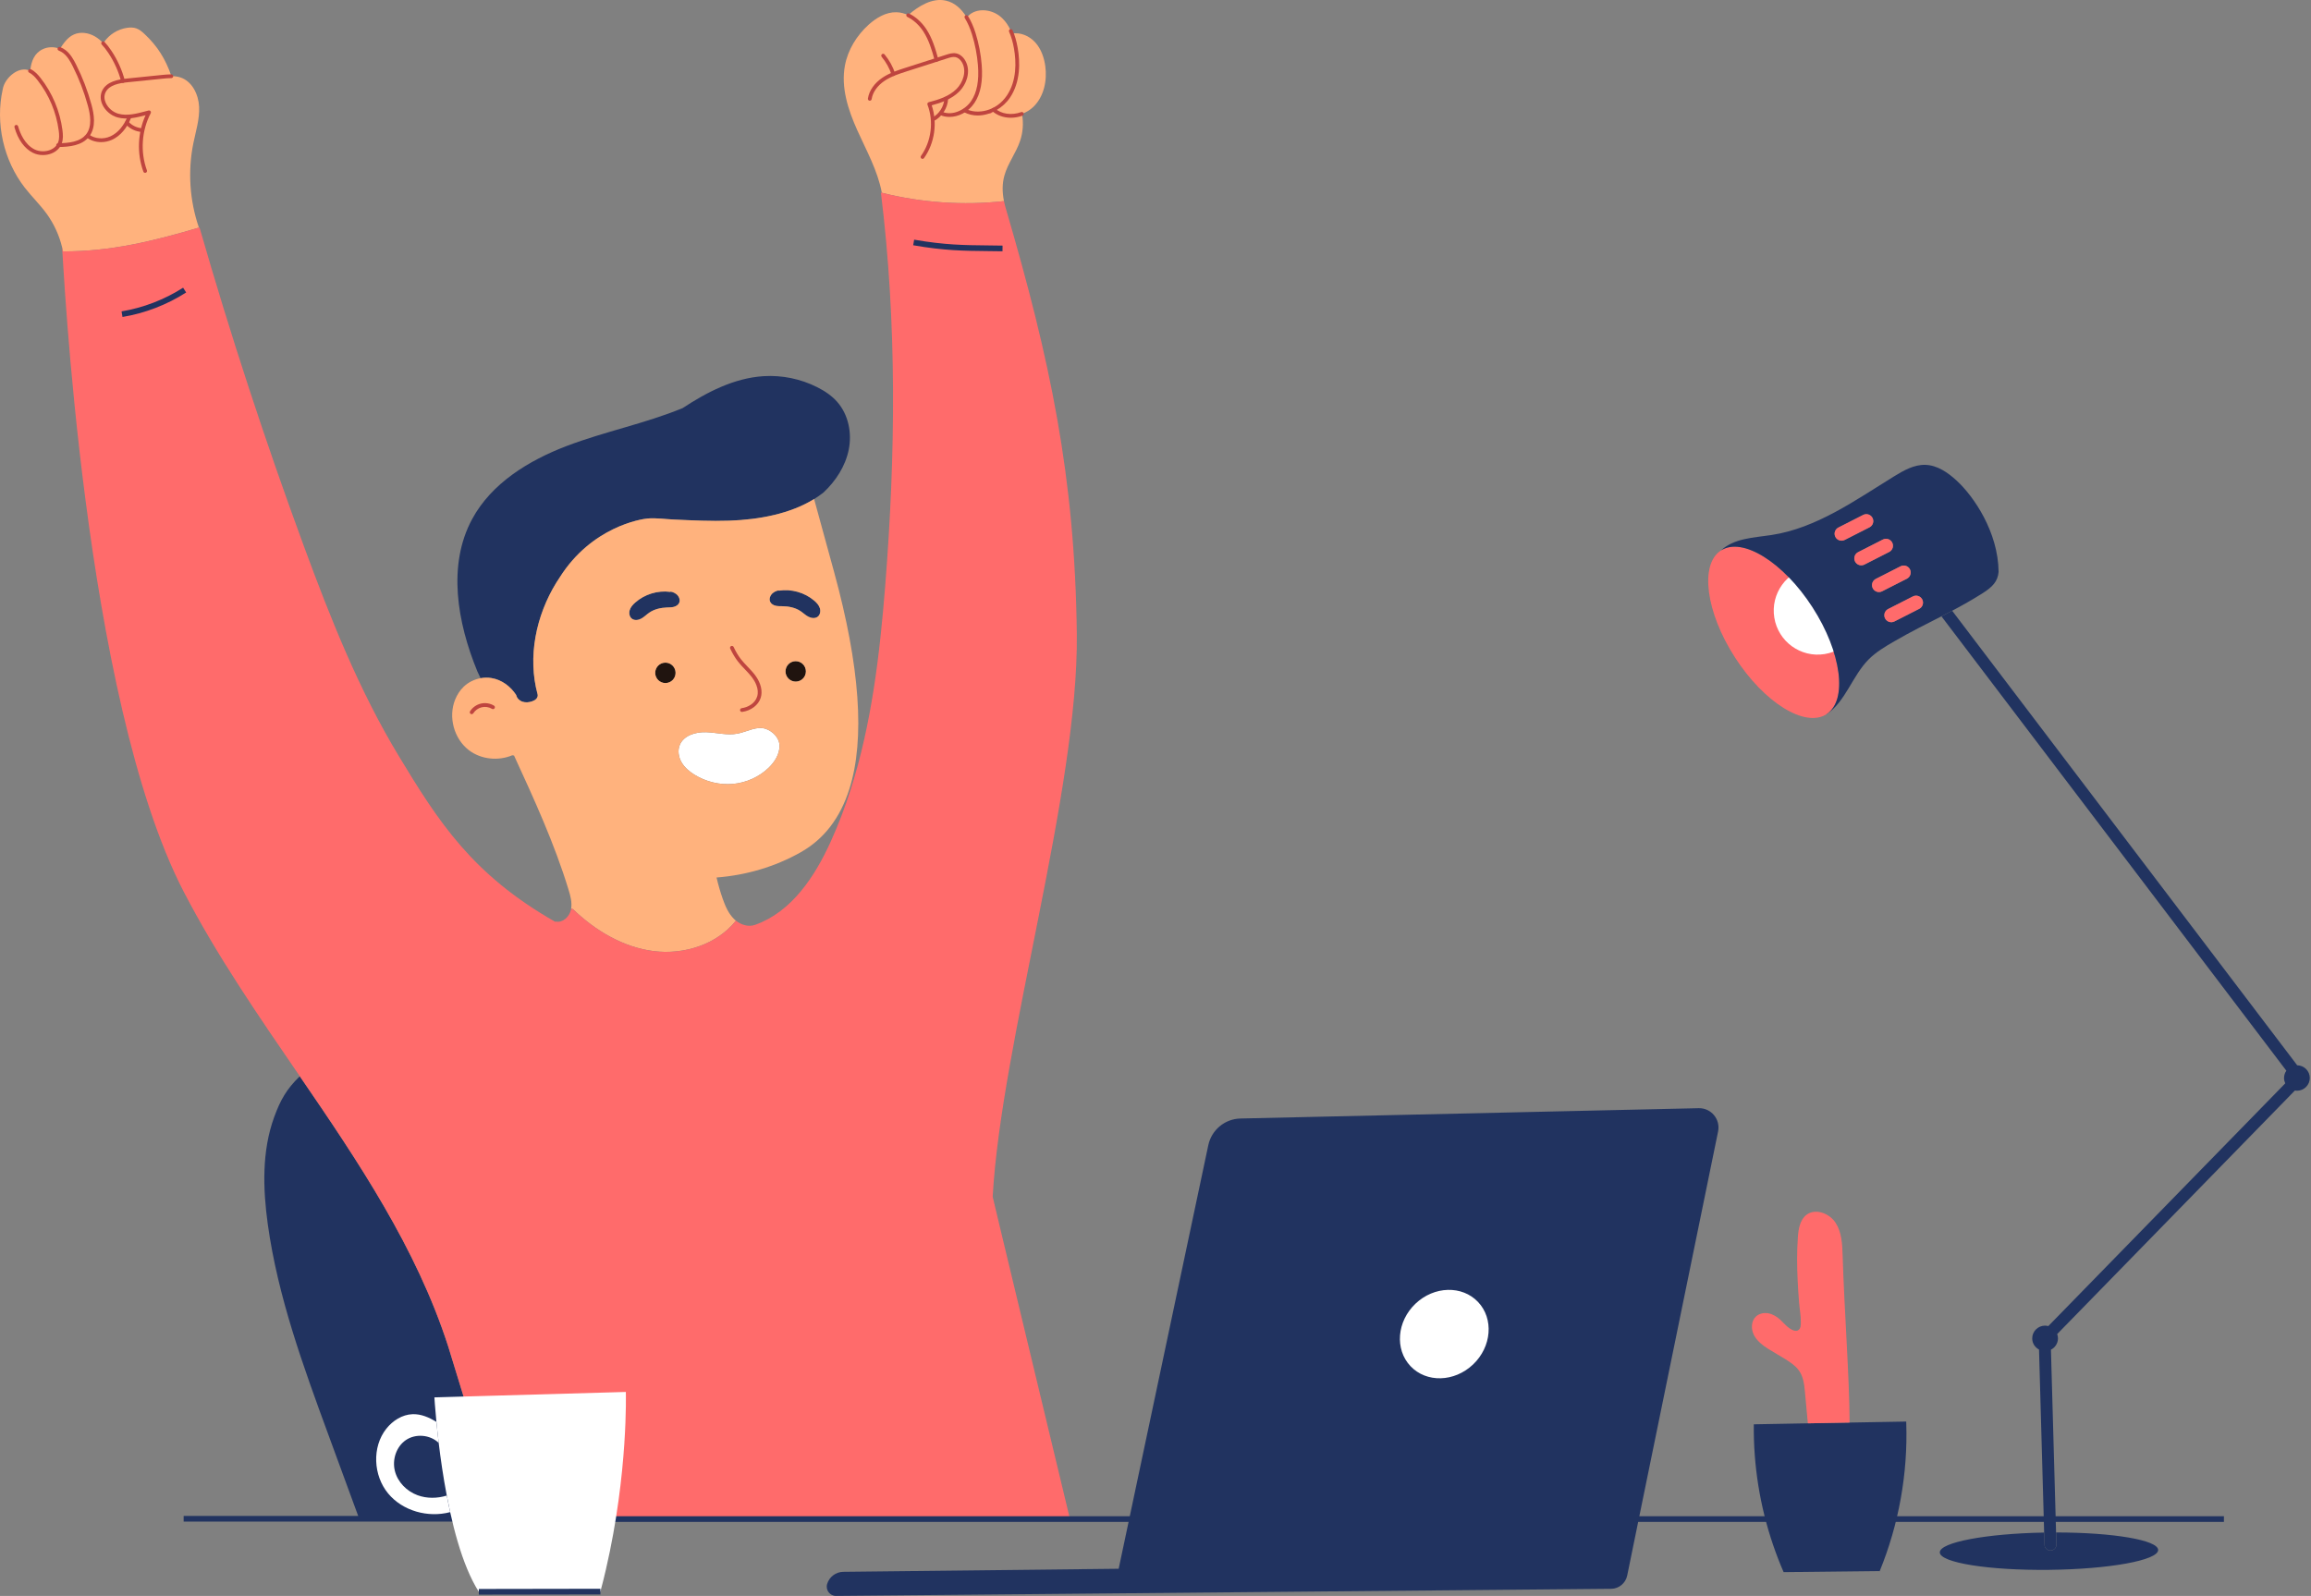 <svg width="249" height="172" viewBox="0 0 249 172" fill="none" xmlns="http://www.w3.org/2000/svg">
<rect x="0" y="0" width="249" height="172" fill="#808080" stroke="none"/>
<g clip-path="url(#clip0_1_18452)">
<path d="M220.216 163.994L219.696 145.449C219.265 145.22 218.967 144.777 218.962 144.26C218.954 143.501 219.568 142.878 220.334 142.87C220.46 142.869 220.581 142.891 220.697 142.919L246.226 116.758C246.146 116.585 246.098 116.397 246.095 116.195C246.092 115.895 246.186 115.621 246.345 115.396L209.182 66.426C209.566 66.226 209.949 66.029 210.335 65.822L247.513 114.81C248.26 114.826 248.863 115.421 248.871 116.165C248.879 116.923 248.265 117.546 247.497 117.554C247.418 117.556 247.341 117.544 247.263 117.533L221.652 143.78C221.702 143.922 221.737 144.071 221.738 144.23C221.743 144.767 221.432 145.233 220.98 145.463L221.5 163.981L221.533 165.163L221.57 166.45C221.579 166.804 221.3 167.101 220.945 167.11C220.942 167.11 220.938 167.11 220.934 167.11C220.585 167.114 220.295 166.836 220.284 166.487L220.248 165.174L220.216 163.994Z" fill="#213360"/>
<path d="M221.535 165.162C227.665 165.163 232.52 165.98 232.532 167.047C232.544 168.158 227.288 169.119 220.791 169.191C214.293 169.264 209.016 168.42 209.004 167.309C208.992 166.226 213.986 165.286 220.251 165.172L220.287 166.484C220.297 166.834 220.586 167.112 220.937 167.108C220.941 167.108 220.945 167.108 220.947 167.108C221.303 167.098 221.582 166.801 221.572 166.447L221.535 165.162Z" fill="#213360"/>
<path d="M195.283 65.448C198.425 70.32 199.102 75.482 196.796 76.974C194.491 78.467 190.074 75.728 186.934 70.854C183.793 65.98 183.115 60.82 185.421 59.328C187.726 57.833 192.143 60.574 195.283 65.448Z" fill="#FF6B6B"/>
<path d="M176.54 163.858L175.324 169.805C175.154 170.626 174.44 171.22 173.602 171.235L90.094 172C89.415 172.014 88.924 171.358 89.123 170.706C89.359 169.94 90.062 169.412 90.863 169.404L120.532 169.073L130.188 123.426C130.537 121.778 131.973 120.584 133.654 120.548L183.028 119.435C184.368 119.405 185.388 120.63 185.116 121.946L176.54 163.858Z" fill="#213360"/>
<path d="M112.626 7.123C112.84 8.688 112.479 10.405 111.35 11.507C111 11.849 110.57 12.108 110.109 12.274C109.075 12.644 107.881 12.545 107.063 11.826L107.057 11.811C107.697 11.488 108.266 10.999 108.664 10.408C109.669 8.915 109.771 6.975 109.465 5.201C109.372 4.666 109.238 4.126 109.04 3.62C109.95 3.455 110.908 3.874 111.533 4.559C112.168 5.255 112.495 6.188 112.626 7.123Z" fill="#FFB27D"/>
<path d="M100.129 11.206C100.745 11.052 101.371 10.866 101.945 10.596L101.964 10.636C101.934 11.203 101.71 11.753 101.351 12.193C101.12 12.476 100.835 12.711 100.511 12.879H100.503C100.46 12.306 100.336 11.741 100.129 11.206Z" fill="#FFB27D"/>
<path d="M105.575 7.01C105.685 8.377 105.589 9.834 104.829 10.973C104.599 11.322 104.292 11.627 103.941 11.863C103.165 12.391 102.179 12.587 101.351 12.191C101.709 11.751 101.933 11.202 101.964 10.635L101.945 10.594C102.404 10.377 102.829 10.101 103.194 9.748C104.011 8.944 104.412 7.61 103.838 6.619C103.653 6.299 103.359 6.024 103 5.951C102.676 5.885 102.346 5.988 102.033 6.087C101.661 6.208 101.285 6.326 100.913 6.447C100.61 5.329 100.275 4.204 99.64 3.24C99.198 2.569 98.58 1.982 97.863 1.639V1.636L97.881 1.601C99.016 0.625 100.465 -0.262 101.923 0.07C102.887 0.289 103.607 0.977 104.133 1.835C104.478 2.395 104.739 3.025 104.93 3.64C105.268 4.735 105.487 5.866 105.575 7.01Z" fill="#FFB27D"/>
<path d="M109.039 3.62C109.237 4.126 109.372 4.666 109.465 5.201C109.77 6.975 109.668 8.915 108.663 10.408C108.266 11 107.696 11.488 107.056 11.811C106.081 12.303 104.937 12.411 103.975 11.911L103.941 11.865C104.292 11.629 104.6 11.324 104.829 10.975C105.589 9.834 105.685 8.378 105.575 7.011C105.485 5.868 105.268 4.736 104.929 3.643C104.738 3.029 104.476 2.398 104.131 1.838L104.305 1.728C105.205 0.808 106.826 0.974 107.809 1.804C108.376 2.282 108.768 2.921 109.039 3.62Z" fill="#FFB27D"/>
<path d="M100.912 6.447C101.284 6.327 101.659 6.208 102.031 6.088C102.345 5.986 102.675 5.885 102.998 5.951C103.359 6.024 103.652 6.301 103.836 6.62C104.41 7.611 104.01 8.944 103.192 9.748C102.829 10.101 102.403 10.377 101.944 10.594C101.37 10.866 100.743 11.052 100.128 11.204C100.335 11.739 100.459 12.305 100.502 12.876H100.51C100.834 12.71 101.119 12.474 101.35 12.19C102.179 12.586 103.164 12.39 103.94 11.862L103.974 11.908C104.935 12.409 106.079 12.3 107.054 11.808L107.061 11.823C107.88 12.543 109.074 12.641 110.107 12.271L110.119 12.308C110.294 13.262 110.22 14.262 109.912 15.183C109.479 16.473 108.601 17.584 108.228 18.892C107.981 19.753 107.972 20.677 108.174 21.676C103.777 22.158 99.296 21.85 95.006 20.774L95.01 20.754C94.563 18.384 93.359 16.242 92.37 14.042C91.382 11.845 90.59 9.42 91.039 7.052C91.359 5.36 92.309 3.821 93.585 2.668C94.42 1.912 95.467 1.291 96.593 1.32C97.036 1.331 97.465 1.447 97.862 1.636V1.639C98.579 1.981 99.197 2.569 99.639 3.24C100.273 4.204 100.609 5.329 100.912 6.447Z" fill="#FFB27D"/>
<path d="M16.067 12.096C15.751 12.699 15.517 13.349 15.37 14.013C14.739 13.99 14.118 13.704 13.697 13.234L13.66 13.214C13.78 12.996 13.882 12.769 13.97 12.539C14.688 12.479 15.405 12.263 16.067 12.096Z" fill="#FFB27D"/>
<path d="M6.453 5.264C6.632 5.337 6.802 5.436 6.958 5.554C7.442 5.93 7.753 6.482 8.029 7.029C8.716 8.395 9.267 9.83 9.671 11.309C9.97 12.402 10.152 13.683 9.46 14.579C9.452 14.589 9.444 14.599 9.434 14.61C8.732 15.48 7.474 15.613 6.349 15.628C6.398 15.552 6.437 15.47 6.468 15.382C6.625 14.957 6.596 14.488 6.537 14.04C6.277 12.038 5.467 10.106 4.222 8.518C3.943 8.163 3.621 7.81 3.223 7.625L3.266 7.538C3.374 6.603 3.697 5.731 4.605 5.302C5.18 5.028 5.867 5.024 6.453 5.264Z" fill="#FFB27D"/>
<path d="M85.721 71.26C86.329 71.253 86.826 71.74 86.833 72.349C86.839 72.956 86.353 73.454 85.746 73.46C85.141 73.467 84.644 72.98 84.637 72.374C84.63 71.765 85.115 71.267 85.721 71.26Z" fill="#20140F"/>
<path d="M15.549 3.643C16.967 4.963 17.84 6.368 18.465 8.202V8.205C18.137 8.202 17.804 8.237 17.475 8.268L13.752 8.647C13.591 8.664 13.427 8.684 13.261 8.708C12.966 7.602 12.492 6.543 11.858 5.588C11.634 5.252 11.392 4.928 11.111 4.638L11.194 4.557C11.767 3.717 12.704 3.136 13.707 2.996C14.033 2.947 14.375 2.947 14.687 3.058C15.018 3.174 15.293 3.406 15.549 3.643Z" fill="#FFB27D"/>
<path d="M72.863 64.022C73.15 64.244 73.326 64.646 73.178 64.974C73.075 65.201 72.841 65.344 72.602 65.406C72.361 65.469 72.111 65.463 71.863 65.474C71.191 65.499 70.507 65.649 69.952 66.033C69.661 66.234 69.413 66.493 69.106 66.665C68.797 66.835 68.392 66.898 68.102 66.694C67.826 66.497 67.748 66.1 67.844 65.771C67.939 65.444 68.176 65.177 68.432 64.95C69.448 64.045 70.865 63.609 72.215 63.79C72.211 63.728 72.577 63.804 72.863 64.022Z" fill="#213360"/>
<path d="M12.733 12.448C13.142 12.556 13.558 12.574 13.971 12.539C13.885 12.77 13.781 12.996 13.662 13.214C13.277 13.912 12.731 14.517 12.018 14.853C11.21 15.235 10.172 15.178 9.479 14.645L9.434 14.608C9.444 14.598 9.452 14.588 9.46 14.577C10.152 13.682 9.97 12.401 9.671 11.307C9.267 9.829 8.716 8.394 8.029 7.028C7.753 6.481 7.442 5.929 6.958 5.553C6.802 5.434 6.632 5.337 6.453 5.263C6.851 4.654 7.288 4.024 7.947 3.724C8.662 3.394 9.53 3.527 10.214 3.918C10.55 4.11 10.845 4.357 11.111 4.637C11.39 4.927 11.634 5.252 11.858 5.587C12.492 6.542 12.966 7.6 13.261 8.707C12.428 8.833 11.578 9.096 11.21 9.825C10.69 10.861 11.614 12.151 12.733 12.448Z" fill="#FFB27D"/>
<path d="M6.348 15.627C7.473 15.612 8.731 15.479 9.433 14.609L9.477 14.645C10.172 15.178 11.208 15.235 12.017 14.853C12.73 14.517 13.276 13.912 13.66 13.214L13.696 13.234C14.118 13.704 14.739 13.99 15.37 14.013C15.516 13.348 15.751 12.7 16.067 12.096C15.405 12.265 14.688 12.479 13.97 12.539C13.556 12.574 13.139 12.556 12.732 12.448C11.614 12.151 10.688 10.861 11.21 9.827C11.577 9.097 12.427 8.834 13.261 8.709C13.427 8.684 13.591 8.664 13.752 8.648L17.475 8.268C17.804 8.236 18.136 8.202 18.465 8.205C18.794 8.205 19.121 8.24 19.435 8.343C20.699 8.756 21.391 10.176 21.453 11.507C21.516 12.839 21.099 14.136 20.832 15.442C20.222 18.451 20.432 21.625 21.433 24.531C16.459 26 11.924 27.111 6.79 27.096C6.76 26.946 6.728 26.795 6.689 26.645C6.689 26.642 6.689 26.641 6.689 26.641C6.376 25.351 5.812 24.125 5.036 23.049C4.315 22.052 3.422 21.195 2.668 20.224C0.378 17.27 -0.518 13.275 0.294 9.62C0.401 8.989 0.841 8.337 1.446 7.907C1.872 7.603 2.408 7.41 2.918 7.519C3.025 7.542 3.126 7.579 3.223 7.622C3.621 7.807 3.943 8.159 4.222 8.514C5.467 10.103 6.277 12.034 6.537 14.036C6.596 14.486 6.625 14.953 6.468 15.378C6.436 15.469 6.396 15.551 6.348 15.627Z" fill="#FFB27D"/>
<path d="M83.989 80.376C84.001 81.274 83.482 82.1 82.838 82.727C81.805 83.734 80.412 84.358 78.973 84.489C77.536 84.617 76.066 84.254 74.836 83.499C74.287 83.159 73.773 82.733 73.445 82.174C73.117 81.615 72.996 80.913 73.233 80.311C73.651 79.255 74.96 78.871 76.092 78.912C77.222 78.954 78.358 79.28 79.468 79.066C80.509 78.865 81.557 78.2 82.55 78.568C83.225 78.817 83.978 79.481 83.989 80.376Z" fill="white"/>
<path d="M48.283 145.081C44.858 134.486 38.631 125.238 32.307 116.002L32.266 116.03C30.871 117.383 30.207 118.567 29.54 120.398C28.209 124.057 28.32 128.088 28.853 131.947C29.939 139.777 32.68 147.266 35.403 154.687C36.502 157.68 37.599 160.673 38.698 163.666L50.193 163.682H53.985L48.283 145.081Z" fill="#213360"/>
<path d="M71.683 71.417C72.288 71.41 72.785 71.898 72.791 72.507C72.798 73.113 72.312 73.611 71.707 73.618C71.1 73.624 70.603 73.137 70.596 72.531C70.589 71.922 71.075 71.424 71.683 71.417Z" fill="#20140F"/>
<path d="M88.337 65.542C88.441 65.869 88.372 66.269 88.1 66.471C87.816 66.682 87.409 66.628 87.096 66.465C86.784 66.298 86.53 66.045 86.237 65.852C85.674 65.482 84.985 65.347 84.313 65.336C84.065 65.33 83.813 65.341 83.573 65.284C83.334 65.228 83.097 65.09 82.987 64.866C82.831 64.542 83 64.134 83.281 63.907C83.561 63.682 83.926 63.598 83.925 63.66C85.269 63.45 86.696 63.853 87.732 64.736C87.991 64.955 88.233 65.217 88.337 65.542Z" fill="#213360"/>
<path d="M87.718 53.784C85.147 55.376 81.827 56 78.603 56.117C76.601 56.189 74.601 56.086 72.603 55.995C71.695 55.954 70.704 55.806 69.802 55.88C69.062 55.939 63.742 56.788 60.307 62.235C60.19 62.42 60.066 62.598 59.95 62.784C57.757 66.338 56.823 70.807 57.926 74.834C57.974 75.003 57.904 75.189 57.785 75.319C57.665 75.448 57.501 75.528 57.335 75.585C57.008 75.701 56.64 75.737 56.31 75.629C55.977 75.521 55.688 75.25 55.619 74.906C55.005 73.958 54.031 73.252 52.956 73.079C52.569 73.015 52.17 73.022 51.785 73.094C51.673 72.86 51.56 72.628 51.448 72.394C49.243 67.041 48.205 60.891 50.868 55.951C52.952 52.086 56.959 49.63 61.056 48.067C65.152 46.505 69.501 45.651 73.556 43.981C76.127 42.287 79.073 40.745 82.266 40.542C84.253 40.417 86.273 40.831 88.053 41.731C88.859 42.137 89.624 42.646 90.216 43.325C91.415 44.694 91.807 46.669 91.449 48.454C91.094 50.24 90.051 51.842 88.721 53.086C88.402 53.337 88.067 53.568 87.718 53.784Z" fill="#213360"/>
<path d="M55.195 81.4C53.686 82.036 51.827 81.851 50.518 80.849C48.912 79.619 48.276 77.268 49.042 75.394C49.249 74.883 49.552 74.407 49.948 74.023C50.449 73.537 51.097 73.215 51.783 73.093C52.168 73.021 52.566 73.014 52.953 73.078C54.029 73.251 55.002 73.957 55.617 74.904C55.685 75.247 55.975 75.519 56.308 75.628C56.638 75.736 57.006 75.7 57.333 75.583C57.499 75.527 57.663 75.447 57.783 75.317C57.901 75.188 57.97 75.001 57.924 74.833C56.821 70.805 57.755 66.337 59.948 62.783C60.063 62.597 60.188 62.419 60.305 62.233C63.741 56.787 69.059 55.938 69.8 55.879C70.702 55.806 71.693 55.953 72.601 55.993C74.599 56.085 76.599 56.186 78.601 56.116C81.823 55.999 85.144 55.375 87.716 53.783C88.435 56.415 89.157 59.045 89.878 61.676C92.644 71.783 93.22 79.639 91.52 85.026C90.539 88.131 88.803 90.417 86.293 91.841C83.513 93.418 80.386 94.328 77.205 94.573C77.385 95.35 77.608 96.12 77.872 96.875C78.151 97.663 78.49 98.46 79.089 99.046C79.152 99.108 79.221 99.166 79.289 99.225C77.243 101.797 73.7 102.916 70.44 102.509C67.14 102.093 64.132 100.295 61.735 97.982L61.536 97.934C61.652 97.255 61.462 96.549 61.257 95.885C59.739 90.906 57.559 86.157 55.386 81.429L55.195 81.4ZM88.097 66.472C88.369 66.269 88.438 65.869 88.334 65.543C88.23 65.219 87.988 64.955 87.728 64.735C86.692 63.852 85.265 63.45 83.921 63.659C83.922 63.599 83.557 63.682 83.277 63.906C82.995 64.133 82.827 64.541 82.983 64.865C83.091 65.089 83.328 65.228 83.569 65.283C83.809 65.34 84.061 65.329 84.309 65.335C84.981 65.346 85.669 65.481 86.232 65.85C86.527 66.045 86.779 66.299 87.092 66.463C87.407 66.627 87.814 66.682 88.097 66.472ZM86.83 72.349C86.824 71.74 86.327 71.252 85.719 71.259C85.114 71.266 84.628 71.764 84.635 72.373C84.641 72.979 85.138 73.466 85.743 73.46C86.351 73.454 86.837 72.956 86.83 72.349ZM82.838 82.727C83.48 82.1 84 81.274 83.988 80.376C83.976 79.481 83.223 78.817 82.549 78.569C81.556 78.201 80.508 78.866 79.467 79.067C78.356 79.28 77.222 78.955 76.091 78.913C74.96 78.871 73.649 79.256 73.233 80.311C72.996 80.912 73.117 81.616 73.444 82.175C73.773 82.734 74.286 83.159 74.836 83.499C76.066 84.255 77.535 84.617 78.973 84.489C80.412 84.358 81.804 83.734 82.838 82.727ZM73.178 64.974C73.326 64.646 73.149 64.244 72.862 64.022C72.578 63.804 72.21 63.728 72.214 63.789C70.866 63.608 69.449 64.044 68.432 64.949C68.176 65.175 67.94 65.443 67.843 65.769C67.747 66.099 67.824 66.497 68.102 66.693C68.39 66.897 68.795 66.833 69.105 66.663C69.412 66.49 69.662 66.231 69.951 66.031C70.506 65.648 71.191 65.498 71.863 65.472C72.111 65.462 72.36 65.467 72.601 65.405C72.841 65.344 73.074 65.201 73.178 64.974ZM72.791 72.505C72.784 71.896 72.287 71.409 71.682 71.416C71.075 71.422 70.588 71.921 70.595 72.529C70.602 73.136 71.099 73.623 71.707 73.616C72.313 73.611 72.798 73.113 72.791 72.505Z" fill="#FFB27D"/>
<path d="M196.604 70.491C199.183 70.072 200.935 67.635 200.517 65.05C200.098 62.464 197.667 60.708 195.087 61.128C192.507 61.547 190.755 63.984 191.174 66.57C191.593 69.155 194.024 70.911 196.604 70.491Z" fill="white"/>
<path d="M209.181 66.426C207.543 67.264 205.899 68.073 204.132 69.1C203.139 69.675 202.135 70.263 201.328 71.078C199.573 72.852 198.866 75.592 196.805 76.986L196.797 76.974C199.102 75.482 198.425 70.321 195.284 65.448C192.144 60.574 187.728 57.834 185.422 59.328C186.863 57.994 188.931 57.958 190.871 57.661C195.737 56.918 199.901 53.911 204.093 51.33C205.123 50.698 206.239 50.064 207.446 50.1C208.733 50.135 209.874 50.926 210.823 51.8C212.682 53.512 215.293 57.341 215.34 61.633C215.248 62.676 214.673 63.265 213.614 63.936C212.488 64.652 211.406 65.258 210.335 65.823C209.949 66.029 209.565 66.226 209.181 66.426ZM206.787 65.617C207.155 65.429 207.302 64.978 207.116 64.61C206.928 64.24 206.478 64.091 206.108 64.279L203.437 65.639C203.069 65.826 202.922 66.277 203.108 66.648C203.295 67.017 203.745 67.164 204.116 66.978L206.787 65.617ZM205.459 62.37C205.826 62.182 205.973 61.731 205.787 61.36C205.6 60.992 205.15 60.844 204.78 61.031L202.111 62.39C201.742 62.578 201.594 63.029 201.781 63.397C201.97 63.767 202.421 63.916 202.789 63.727L205.459 62.37ZM203.55 59.489C203.918 59.301 204.064 58.85 203.879 58.482C203.691 58.112 203.241 57.963 202.871 58.151L200.201 59.51C199.833 59.698 199.686 60.149 199.872 60.52C200.059 60.889 200.509 61.036 200.88 60.85L203.55 59.489ZM201.428 56.833C201.797 56.645 201.945 56.194 201.757 55.823C201.57 55.455 201.12 55.307 200.752 55.494L198.081 56.853C197.713 57.041 197.566 57.492 197.752 57.861C197.939 58.23 198.389 58.379 198.757 58.191L201.428 56.833Z" fill="#213360"/>
<path d="M207.116 64.61C207.303 64.978 207.155 65.429 206.787 65.617L204.116 66.977C203.747 67.164 203.296 67.016 203.108 66.647C202.921 66.277 203.069 65.825 203.437 65.637L206.108 64.278C206.478 64.091 206.929 64.24 207.116 64.61Z" fill="#FF6B6B"/>
<path d="M205.788 61.361C205.975 61.731 205.827 62.183 205.459 62.371L202.788 63.728C202.42 63.917 201.97 63.77 201.78 63.398C201.593 63.03 201.741 62.579 202.11 62.391L204.779 61.032C205.149 60.844 205.601 60.992 205.788 61.361Z" fill="#FF6B6B"/>
<path d="M203.88 58.48C204.068 58.849 203.919 59.3 203.552 59.487L200.882 60.847C200.513 61.035 200.061 60.886 199.874 60.518C199.687 60.148 199.835 59.695 200.203 59.508L202.873 58.148C203.242 57.963 203.693 58.11 203.88 58.48Z" fill="#FF6B6B"/>
<path d="M201.756 55.823C201.945 56.193 201.798 56.646 201.427 56.833L198.756 58.193C198.388 58.38 197.938 58.232 197.751 57.862C197.564 57.493 197.712 57.042 198.08 56.855L200.751 55.495C201.119 55.306 201.57 55.455 201.756 55.823Z" fill="#FF6B6B"/>
<path d="M107.785 132.455C107.507 131.299 107.231 130.14 106.957 128.98C107.879 112.405 116.221 85.238 116.022 68.303C115.823 51.369 113.145 38.79 108.393 22.537C108.303 22.245 108.23 21.957 108.175 21.676C103.778 22.158 99.298 21.85 95.007 20.774C94.976 20.766 94.944 20.758 94.913 20.751C96.657 34.856 96.495 49.066 95.376 63.15C94.788 70.55 93.908 78.034 91.662 85.072C91.052 86.989 90.34 88.869 89.504 90.71C87.79 94.49 85.277 98.284 81.381 99.665C80.685 99.931 79.881 99.696 79.292 99.226C77.246 101.798 73.703 102.917 70.443 102.51C67.142 102.094 64.135 100.295 61.738 97.983L61.539 97.935C61.531 97.987 61.52 98.038 61.508 98.088C61.331 98.817 60.629 99.471 59.898 99.323L59.821 99.346C50.879 94.254 47.242 88.555 42.965 81.478C38.688 74.4 35.615 66.667 32.757 58.905C28.588 47.582 24.829 36.107 21.496 24.511L21.435 24.529C16.462 25.997 11.926 27.109 6.792 27.094C6.763 26.944 6.73 26.793 6.691 26.643C6.802 27.643 8.938 75.152 19.793 96.102C23.387 103.038 27.87 109.518 32.306 116C38.63 125.236 44.858 134.484 48.282 145.079V145.102C48.282 145.102 48.287 145.104 48.29 145.104L53.985 163.679L65.121 163.701L115.283 163.77L115.281 163.698C112.784 153.283 110.283 142.87 107.785 132.455Z" fill="#FF6B6B"/>
<path d="M158.714 147.058C160.725 145.148 160.967 142.133 159.255 140.322C157.543 138.512 154.525 138.593 152.515 140.502C150.505 142.412 150.263 145.427 151.975 147.238C153.687 149.048 156.704 148.968 158.714 147.058Z" fill="white"/>
<path d="M106.812 11.899C106.812 12.01 106.812 12.092 106.812 12.215C106.705 12.225 106.595 12.236 106.459 12.248C106.459 12.125 106.459 12.029 106.459 11.899C106.563 11.899 106.687 11.899 106.812 11.899Z" fill="#FF6B6B"/>
<path d="M105.314 12.241C105.325 12.055 105.47 12.134 105.564 12.116C105.553 12.304 105.409 12.223 105.314 12.241Z" fill="#FF6B6B"/>
<path d="M101.201 12.148C101.285 12.148 101.367 12.148 101.451 12.148C101.451 12.169 101.451 12.19 101.451 12.211C101.367 12.211 101.285 12.211 101.201 12.211C101.201 12.19 101.201 12.169 101.201 12.148Z" fill="#FF6B6B"/>
<path d="M105.564 12.117C105.593 12.082 105.619 12.049 105.648 12.014C105.661 12.049 105.674 12.082 105.688 12.117C105.648 12.117 105.606 12.117 105.564 12.117Z" fill="#FF6B6B"/>
<path d="M13.188 13.615C13.216 13.58 13.242 13.547 13.271 13.512C13.284 13.547 13.297 13.58 13.311 13.615C13.271 13.615 13.229 13.615 13.188 13.615Z" fill="#FF6B6B"/>
<path d="M11.678 14.853C11.707 14.82 11.735 14.786 11.765 14.751C11.778 14.764 11.79 14.777 11.804 14.79C11.77 14.818 11.737 14.848 11.702 14.876C11.694 14.869 11.686 14.861 11.678 14.853Z" fill="#FF6B6B"/>
<path d="M9.155 14.615C9.155 14.657 9.155 14.699 9.155 14.74C9.141 14.74 9.127 14.74 9.113 14.74C9.113 14.699 9.113 14.657 9.113 14.615C9.127 14.615 9.14 14.615 9.155 14.615Z" fill="#FF6B6B"/>
<path d="M50.82 76.97C50.782 76.97 50.745 76.959 50.711 76.937C50.617 76.877 50.589 76.751 50.649 76.656C50.912 76.243 51.336 75.941 51.813 75.829C52.29 75.717 52.803 75.796 53.224 76.049C53.319 76.107 53.352 76.231 53.294 76.328C53.236 76.424 53.11 76.455 53.015 76.399C52.685 76.2 52.282 76.138 51.907 76.226C51.533 76.314 51.2 76.551 50.993 76.877C50.954 76.937 50.888 76.97 50.82 76.97Z" fill="#BF453F"/>
<path d="M79.939 76.728C79.838 76.728 79.752 76.654 79.739 76.551C79.724 76.439 79.802 76.338 79.914 76.323C80.573 76.237 81.343 75.821 81.576 75.082C81.842 74.242 81.305 73.382 81.063 73.052C80.823 72.726 80.535 72.424 80.257 72.132C80.001 71.864 79.736 71.587 79.503 71.284C79.203 70.897 78.932 70.445 78.676 69.902C78.627 69.801 78.672 69.679 78.773 69.63C78.874 69.583 78.995 69.626 79.044 69.728C79.286 70.243 79.542 70.67 79.824 71.035C80.045 71.32 80.302 71.59 80.551 71.85C80.838 72.151 81.136 72.463 81.39 72.809C81.982 73.613 82.191 74.487 81.964 75.204C81.715 75.991 80.912 76.601 79.966 76.725C79.957 76.727 79.949 76.728 79.939 76.728Z" fill="#BF453F"/>
<path d="M100.903 6.654C100.814 6.654 100.732 6.594 100.708 6.504C100.402 5.378 100.076 4.29 99.461 3.355C99.013 2.679 98.411 2.135 97.766 1.826C97.665 1.777 97.622 1.656 97.67 1.554C97.719 1.453 97.84 1.41 97.941 1.458C98.652 1.799 99.312 2.393 99.8 3.131C100.449 4.115 100.785 5.237 101.1 6.397C101.13 6.505 101.066 6.617 100.957 6.647C100.938 6.651 100.921 6.654 100.903 6.654Z" fill="#BF453F"/>
<path d="M99.399 17.122C99.359 17.122 99.317 17.11 99.281 17.084C99.189 17.02 99.169 16.891 99.234 16.801C100.349 15.24 100.623 13.073 99.931 11.283C99.91 11.229 99.914 11.168 99.941 11.116C99.968 11.064 100.015 11.027 100.072 11.012C101.093 10.757 102.243 10.391 103.042 9.606C103.746 8.915 104.199 7.672 103.651 6.725C103.473 6.417 103.216 6.209 102.948 6.154C102.667 6.097 102.356 6.197 102.081 6.285L97.706 7.688C96.886 7.951 96.037 8.224 95.316 8.704C94.538 9.223 94.028 9.944 93.917 10.682C93.9 10.793 93.797 10.871 93.685 10.854C93.575 10.838 93.498 10.734 93.514 10.621C93.642 9.77 94.217 8.947 95.09 8.365C95.858 7.854 96.733 7.572 97.581 7.3L101.956 5.897C102.262 5.799 102.643 5.676 103.027 5.754C103.408 5.831 103.764 6.111 104 6.52C104.657 7.655 104.157 9.078 103.323 9.897C102.514 10.69 101.402 11.083 100.385 11.351C101.024 13.222 100.709 15.431 99.561 17.037C99.525 17.093 99.463 17.122 99.399 17.122Z" fill="#BF453F"/>
<path d="M96.256 8.188C96.171 8.188 96.092 8.134 96.063 8.049C95.829 7.345 95.471 6.698 94.998 6.127C94.926 6.04 94.938 5.912 95.025 5.841C95.111 5.769 95.239 5.781 95.31 5.868C95.814 6.478 96.198 7.169 96.447 7.921C96.482 8.028 96.426 8.143 96.319 8.179C96.299 8.184 96.278 8.188 96.256 8.188Z" fill="#BF453F"/>
<path d="M100.504 13.082C100.429 13.082 100.358 13.042 100.323 12.972C100.272 12.872 100.312 12.749 100.412 12.698C101.181 12.303 101.706 11.492 101.752 10.628C101.758 10.516 101.855 10.429 101.965 10.435C102.077 10.44 102.163 10.536 102.158 10.648C102.105 11.655 101.492 12.602 100.596 13.059C100.565 13.076 100.534 13.082 100.504 13.082Z" fill="#BF453F"/>
<path d="M102.295 12.601C101.934 12.601 101.592 12.531 101.295 12.397C101.193 12.351 101.147 12.23 101.194 12.127C101.24 12.024 101.36 11.98 101.464 12.026C102.613 12.547 104.015 11.829 104.655 10.865C105.267 9.944 105.5 8.688 105.368 7.029C105.279 5.904 105.063 4.785 104.728 3.704C104.52 3.036 104.259 2.443 103.952 1.943C103.893 1.847 103.922 1.722 104.018 1.662C104.114 1.603 104.239 1.633 104.298 1.729C104.624 2.256 104.899 2.88 105.117 3.582C105.462 4.693 105.683 5.841 105.775 6.997C105.913 8.752 105.659 10.09 104.996 11.09C104.303 12.127 103.238 12.601 102.295 12.601Z" fill="#BF453F"/>
<path d="M105.341 12.447C104.843 12.447 104.345 12.339 103.872 12.093C103.772 12.042 103.733 11.919 103.784 11.819C103.835 11.719 103.958 11.68 104.058 11.732C105.292 12.371 107.335 12.006 108.486 10.295C109.566 8.69 109.5 6.658 109.253 5.236C109.134 4.544 108.956 3.933 108.725 3.42C108.68 3.318 108.725 3.197 108.828 3.152C108.93 3.106 109.05 3.152 109.096 3.254C109.342 3.805 109.526 4.43 109.654 5.167C109.912 6.662 109.978 8.805 108.822 10.523C108.094 11.609 106.724 12.447 105.341 12.447Z" fill="#BF453F"/>
<path d="M108.907 12.691C108.156 12.691 107.45 12.448 106.919 11.981C106.834 11.907 106.826 11.779 106.9 11.694C106.974 11.609 107.102 11.601 107.187 11.675C107.9 12.301 108.99 12.458 110.031 12.082C110.136 12.045 110.253 12.1 110.291 12.205C110.329 12.311 110.273 12.428 110.168 12.466C109.748 12.617 109.321 12.691 108.907 12.691Z" fill="#BF453F"/>
<path d="M108.012 27.082C107.43 27.07 106.876 27.064 106.336 27.06C103.864 27.036 101.73 27.015 98.391 26.432L98.496 25.83C101.785 26.404 103.896 26.424 106.341 26.448C106.883 26.454 107.438 26.459 108.022 26.471L108.012 27.082Z" fill="#213360"/>
<path d="M15.638 18.63C15.556 18.63 15.478 18.579 15.447 18.497C14.734 16.547 14.827 14.307 15.683 12.416C14.744 12.662 13.688 12.928 12.671 12.657C11.97 12.471 11.323 11.92 11.024 11.252C10.793 10.736 10.791 10.202 11.02 9.747C11.493 8.807 12.653 8.568 13.724 8.459L17.447 8.078C17.757 8.047 18.113 8.016 18.46 8.012C18.572 8.012 18.664 8.104 18.663 8.216C18.663 8.328 18.571 8.418 18.459 8.418C18.456 8.418 18.448 8.418 18.443 8.418C18.117 8.418 17.783 8.452 17.488 8.483L13.764 8.864C12.803 8.962 11.767 9.166 11.383 9.93C11.162 10.369 11.267 10.8 11.395 11.085C11.645 11.645 12.188 12.107 12.776 12.263C13.715 12.513 14.697 12.254 15.646 12.004C15.769 11.972 15.89 11.939 16.01 11.909C16.088 11.891 16.17 11.918 16.219 11.981C16.269 12.044 16.277 12.131 16.239 12.203C15.257 14.072 15.103 16.373 15.828 18.356C15.867 18.462 15.812 18.579 15.707 18.617C15.685 18.626 15.661 18.63 15.638 18.63Z" fill="#BF453F"/>
<path d="M13.253 8.928C13.162 8.928 13.08 8.867 13.056 8.777C12.766 7.686 12.304 6.656 11.679 5.715C11.438 5.352 11.205 5.052 10.964 4.8C10.887 4.719 10.89 4.589 10.971 4.512C11.052 4.435 11.181 4.438 11.258 4.519C11.515 4.789 11.763 5.106 12.017 5.489C12.667 6.468 13.148 7.539 13.448 8.673C13.476 8.781 13.412 8.893 13.304 8.921C13.288 8.925 13.27 8.928 13.253 8.928Z" fill="#BF453F"/>
<path d="M10.892 15.318C10.326 15.318 9.774 15.149 9.347 14.821C9.258 14.752 9.242 14.625 9.309 14.536C9.378 14.447 9.504 14.431 9.593 14.498C10.201 14.967 11.159 15.043 11.922 14.683C12.701 14.318 13.35 13.555 13.75 12.535C13.792 12.431 13.909 12.379 14.014 12.421C14.12 12.463 14.171 12.58 14.129 12.685C13.69 13.802 12.968 14.643 12.095 15.053C11.715 15.23 11.3 15.318 10.892 15.318Z" fill="#BF453F"/>
<path d="M6.264 15.845C6.152 15.845 6.062 15.754 6.061 15.643C6.059 15.531 6.149 15.44 6.261 15.438C7.396 15.427 8.642 15.303 9.288 14.467C9.964 13.594 9.713 12.284 9.463 11.374C9.065 9.915 8.516 8.488 7.835 7.134C7.587 6.642 7.284 6.087 6.82 5.728C6.673 5.615 6.509 5.523 6.331 5.453C6.226 5.412 6.175 5.293 6.215 5.19C6.256 5.084 6.374 5.033 6.478 5.073C6.692 5.157 6.89 5.269 7.068 5.406C7.598 5.817 7.928 6.418 8.196 6.95C8.889 8.329 9.447 9.78 9.853 11.266C10.125 12.26 10.394 13.699 9.606 14.717C8.853 15.691 7.493 15.834 6.261 15.846C6.265 15.845 6.264 15.845 6.264 15.845Z" fill="#BF453F"/>
<path d="M4.625 16.712C4.251 16.712 3.879 16.632 3.556 16.473C2.642 16.024 1.934 15.047 1.561 13.721C1.53 13.613 1.593 13.501 1.701 13.47C1.808 13.44 1.92 13.502 1.951 13.61C2.149 14.312 2.644 15.572 3.735 16.107C4.233 16.351 4.874 16.371 5.407 16.158C5.826 15.991 6.133 15.694 6.269 15.324C6.412 14.937 6.381 14.497 6.327 14.079C6.068 12.1 5.281 10.224 4.053 8.654C3.826 8.365 3.519 8.01 3.146 7.83C3.045 7.782 3.002 7.66 3.052 7.559C3.1 7.458 3.223 7.416 3.323 7.465C3.77 7.681 4.119 8.08 4.372 8.403C5.646 10.03 6.461 11.974 6.729 14.026C6.79 14.496 6.824 14.995 6.65 15.465C6.473 15.945 6.086 16.325 5.557 16.537C5.264 16.653 4.945 16.712 4.625 16.712Z" fill="#BF453F"/>
<path d="M15.313 14.228C15.309 14.228 15.305 14.228 15.301 14.228C14.629 14.187 13.986 13.881 13.539 13.384C13.463 13.3 13.47 13.172 13.554 13.097C13.637 13.021 13.765 13.028 13.841 13.111C14.218 13.529 14.759 13.788 15.325 13.822C15.437 13.828 15.523 13.924 15.516 14.036C15.508 14.144 15.419 14.228 15.313 14.228Z" fill="#BF453F"/>
<path d="M13.197 34.161L13.098 33.559C15.438 33.171 17.73 32.288 19.729 31.007L20.058 31.521C17.99 32.847 15.618 33.76 13.197 34.161Z" fill="#213360"/>
<path d="M50.193 163.38H19.787V163.99H50.193V163.38Z" fill="#213360"/>
<path d="M239.618 163.412H65.121V164.022H239.618V163.412Z" fill="#213360"/>
<path d="M65.12 163.388H50.191V163.998H65.12V163.388Z" fill="#213360"/>
<path d="M65.283 169.154C65.108 169.909 64.919 170.673 64.714 171.443L64.689 171.537L51.592 171.558C51.14 170.852 50.729 170.032 50.354 169.134C49.59 167.306 48.983 165.15 48.505 162.97C48.373 162.377 48.25 161.779 48.137 161.187C47.753 159.168 47.469 157.196 47.268 155.513C47.167 154.68 47.086 153.914 47.022 153.251C46.864 151.629 46.805 150.603 46.805 150.603L48.444 150.555L67.431 150.017C67.431 150.015 67.698 158.737 65.283 169.154Z" fill="white"/>
<path d="M48.138 161.186C48.25 161.777 48.372 162.374 48.506 162.968C46.132 163.602 43.389 162.854 41.82 160.958C40.218 159.023 40.062 155.958 41.619 153.986C42.31 153.111 43.34 152.453 44.454 152.414C45.371 152.382 46.23 152.757 47.023 153.248C47.087 153.911 47.168 154.675 47.269 155.51C46.345 154.616 44.777 154.481 43.717 155.213C42.693 155.923 42.243 157.316 42.545 158.525C42.845 159.733 43.823 160.72 44.99 161.148C45.992 161.518 47.113 161.499 48.138 161.186Z" fill="white"/>
<path d="M64.69 171.23L51.592 171.252L51.593 171.862L64.691 171.841L64.69 171.23Z" fill="#213360"/>
<path d="M191.034 166.478C189.621 162.326 188.917 157.929 188.965 153.541V153.505L194.785 153.399L199.285 153.318L205.389 153.209L205.39 153.357C205.572 158.802 204.592 164.281 202.532 169.321L192.177 169.436C191.755 168.467 191.375 167.48 191.034 166.478Z" fill="#213360"/>
<path d="M198.535 135.273C198.717 141.245 199.267 148.454 199.285 153.278V153.319L194.785 153.4V153.38C194.682 152.269 194.581 151.159 194.478 150.048C194.399 149.201 194.302 148.303 193.774 147.639C193.172 146.829 191.794 146.182 190.545 145.391C189.931 145.002 189.324 144.547 188.987 143.903C188.649 143.258 188.663 142.376 189.2 141.883C189.554 141.555 190.078 141.454 190.551 141.547C191.024 141.638 191.448 141.904 191.806 142.225C192.144 142.533 192.435 142.899 192.81 143.158C193.114 143.37 193.652 143.622 193.909 143.205C193.999 143.058 194.021 142.879 194.025 142.706C194.028 142.634 194.028 142.563 194.029 142.494C194.041 141.804 193.897 141.073 193.843 140.382C193.781 139.603 193.729 138.824 193.691 138.044C193.614 136.48 193.601 134.912 193.712 133.351C193.773 132.462 193.929 131.477 194.632 130.934C195.593 130.193 197.092 130.755 197.762 131.764C198.431 132.776 198.499 134.058 198.535 135.273Z" fill="#FF6B6B"/>
</g>
<defs>
<clipPath id="clip0_1_18452">
<rect width="248.872" height="172" fill="white"/>
</clipPath>
</defs>
</svg>
